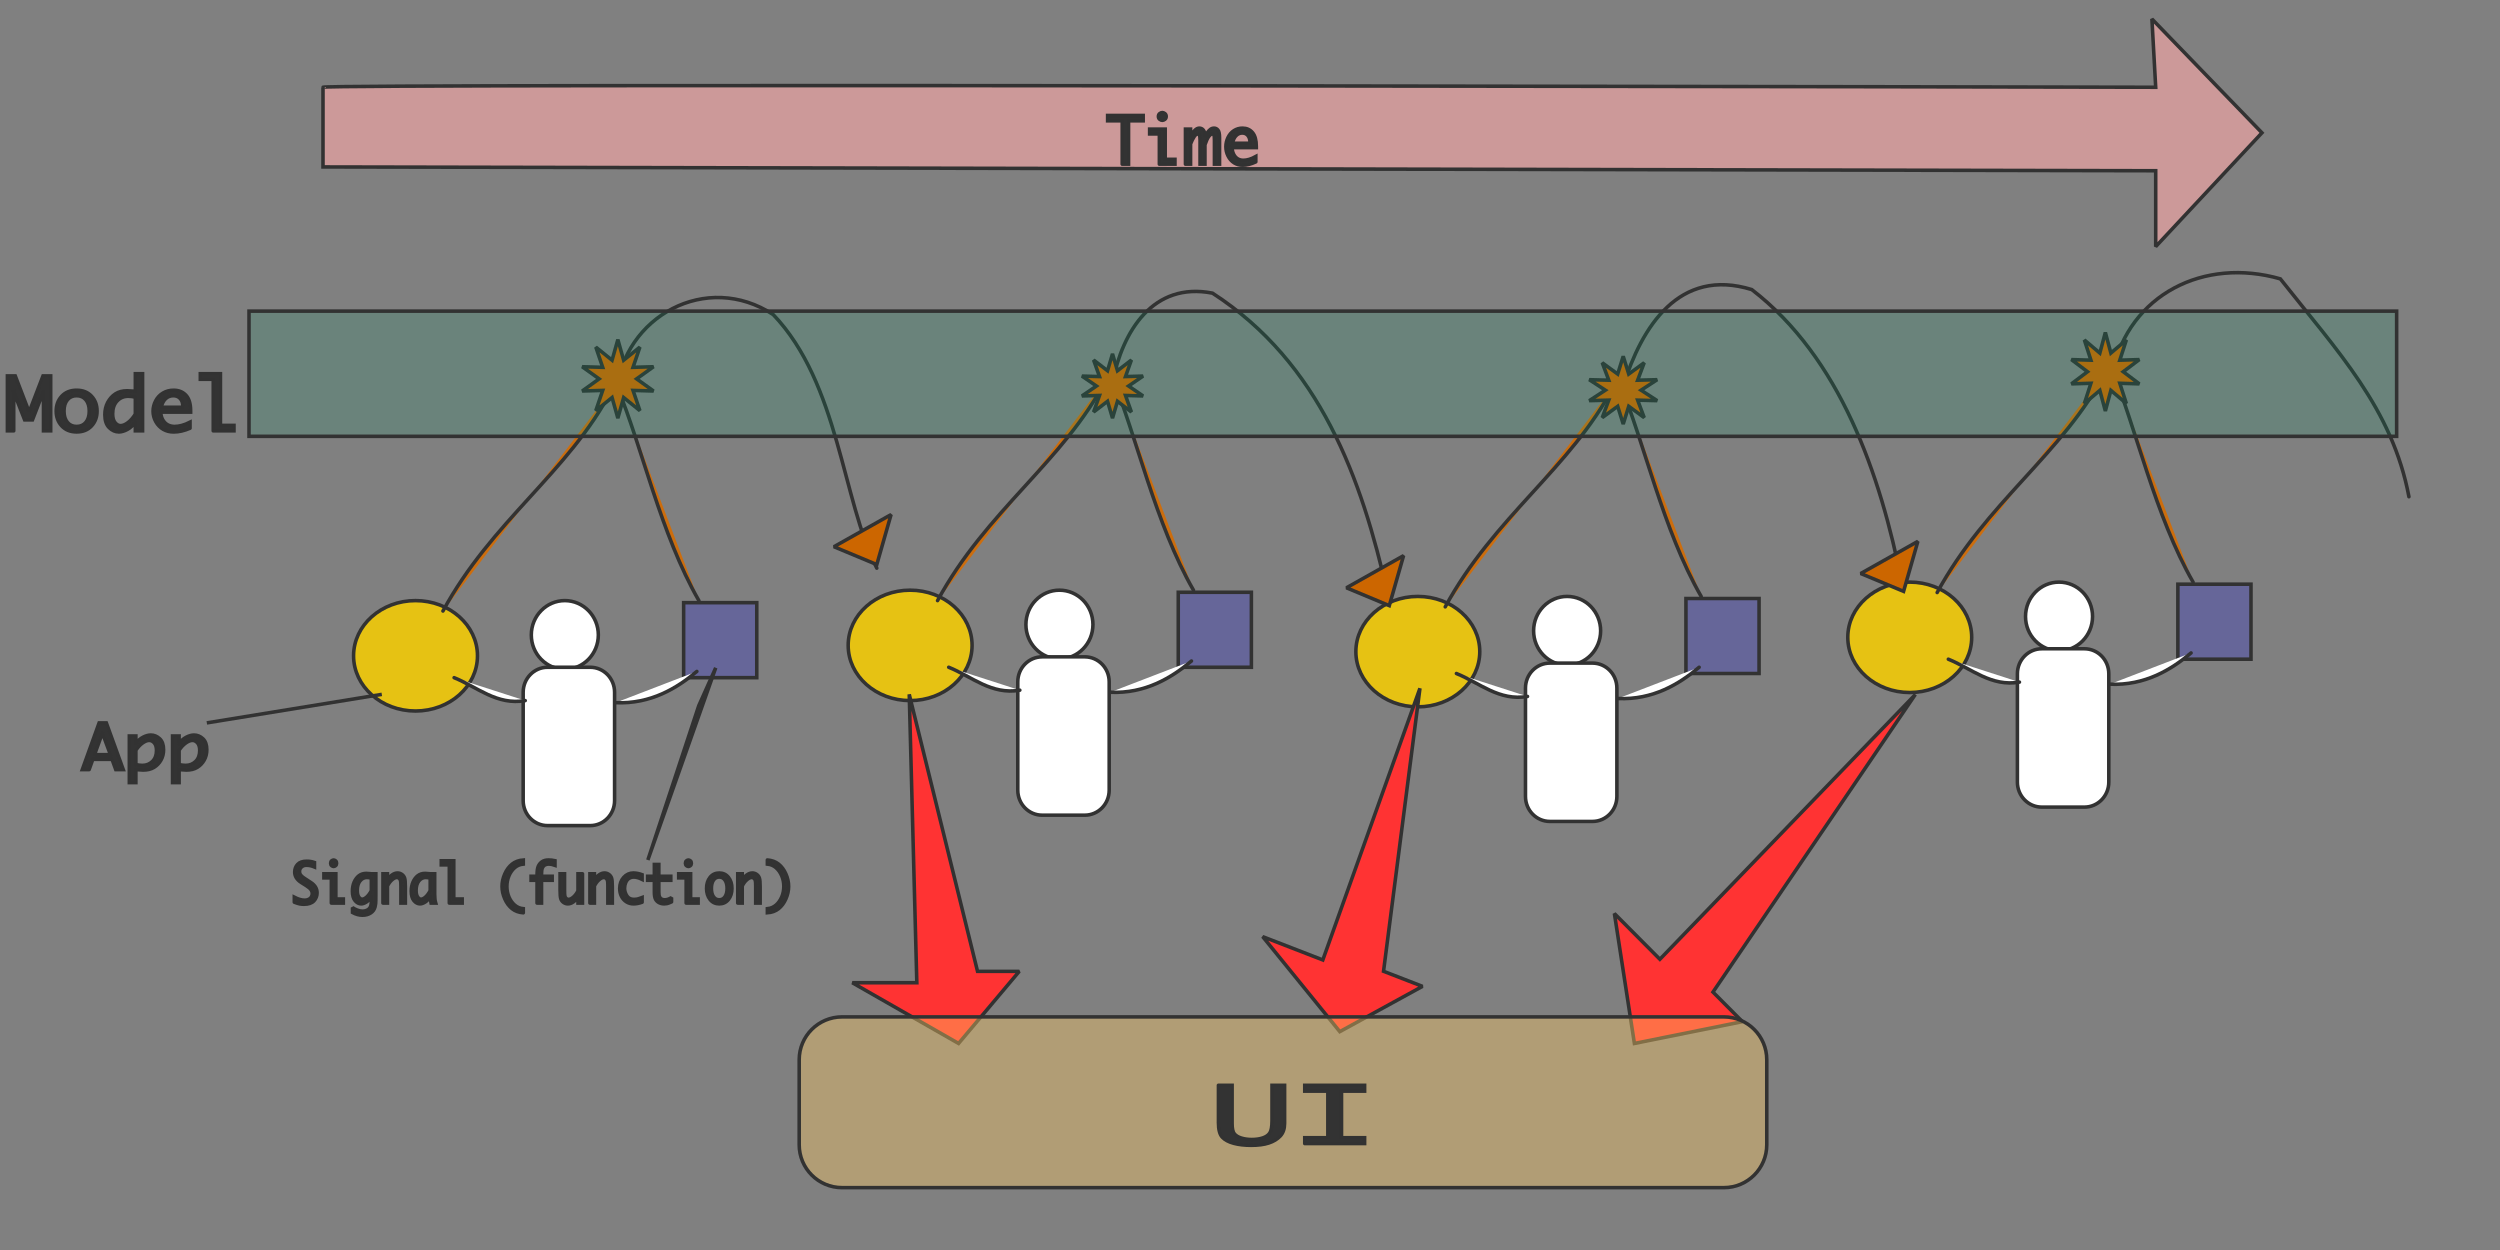 <?xml version="1.0"?>
<svg version="1.1" xmlns="http://www.w3.org/2000/svg" xmlns:xlink="http://www.w3.org/1999/xlink" width="700" height="350">
    <rect width="100%" height="100%" fill="#808080" stroke="none"/>
    <desc iVinci="yes" version="2.9" gridStep="20" showGrid="no" snapToGrid="no" codePlatform="0"/>
    <g id="Layer0">
        <g id="Shape1">
            <desc type="0" basicInfo-basicType="4" basicInfo-roundedRectRadius="12" basicInfo-polygonSides="6" basicInfo-starPoints="5" text="" font-familyName="" font-pointSize="20" font-weight="-1" strokeStyle="0" markerStart="0" markerEnd="0" shadowEnabled="0" shadowOffsetX="0" shadowOffsetY="2" shadowBlur="4" shadowOpacity="160" transform="matrix(0.569,0,0,0.583,116.347,183.625)" locked="0" mesh="" flag=""/>
            <path id="shapePath1" d="M133.693,183.625 C133.693,192.162 125.927,199.083 116.347,199.083 C106.766,199.083 99,192.162 99,183.625 C99,175.088 106.766,168.167 116.347,168.167 C125.927,168.167 133.693,175.088 133.693,183.625 Z" style="stroke:#323232;stroke-opacity:1;stroke-width:1;stroke-linejoin:miter;stroke-miterlimit:2;stroke-linecap:round;fill-rule:evenodd;fill:#e6c213;fill-opacity:1;"/>
        </g>
        <g id="Shape2">
            <desc type="0" basicInfo-basicType="4" basicInfo-roundedRectRadius="12" basicInfo-polygonSides="6" basicInfo-starPoints="5" text="" font-familyName="" font-pointSize="20" font-weight="-1" strokeStyle="0" markerStart="0" markerEnd="0" shadowEnabled="0" shadowOffsetX="0" shadowOffsetY="2" shadowBlur="4" shadowOpacity="160" transform="matrix(0.569,0,0,0.583,158.149,177.792)" locked="0" mesh="" flag=""/>
            <path id="shapePath2" d="M167.534,177.792 C167.534,183.107 163.332,187.417 158.149,187.417 C152.967,187.417 148.765,183.107 148.765,177.792 C148.765,172.476 152.967,168.167 158.149,168.167 C163.332,168.167 167.534,172.476 167.534,177.792 Z" style="stroke:#323232;stroke-opacity:1;stroke-width:1;stroke-linejoin:miter;stroke-miterlimit:2;stroke-linecap:round;fill-rule:evenodd;fill:#ffffff;fill-opacity:1;"/>
        </g>
        <g id="Shape3">
            <desc type="0" basicInfo-basicType="2" basicInfo-roundedRectRadius="12" basicInfo-polygonSides="6" basicInfo-starPoints="5" text="" font-familyName="" font-pointSize="20" font-weight="-1" strokeStyle="0" markerStart="0" markerEnd="0" shadowEnabled="0" shadowOffsetX="0" shadowOffsetY="2" shadowBlur="4" shadowOpacity="160" transform="matrix(0.569,0,0,0.583,159.287,209)" locked="0" mesh="" flag=""/>
            <path id="shapePath3" d="M146.49,193.833 C146.49,189.967 149.546,186.833 153.315,186.833 L165.259,186.833 C169.028,186.833 172.084,189.967 172.084,193.833 L172.084,224.167 C172.084,228.033 169.028,231.167 165.259,231.167 L153.315,231.167 C149.546,231.167 146.49,228.033 146.49,224.167 L146.49,193.833 Z" style="stroke:#323232;stroke-opacity:1;stroke-width:1;stroke-linejoin:miter;stroke-miterlimit:2;stroke-linecap:round;fill-rule:evenodd;fill:#ffffff;fill-opacity:1;"/>
        </g>
        <g id="Shape4">
            <desc type="0" basicInfo-basicType="0" basicInfo-roundedRectRadius="12" basicInfo-polygonSides="6" basicInfo-starPoints="5" text="" font-familyName="" font-pointSize="20" font-weight="-1" strokeStyle="0" markerStart="0" markerEnd="0" shadowEnabled="0" shadowOffsetX="0" shadowOffsetY="2" shadowBlur="4" shadowOpacity="160" transform="matrix(0.569,0,0,0.583,137.106,193.074)" locked="0" mesh="" flag=""/>
            <path id="shapePath4" d="M147.059,196.167 C139.142,197.556 133.613,192.357 127.153,189.75 " style="stroke:#323232;stroke-opacity:1;stroke-width:1;stroke-linejoin:miter;stroke-miterlimit:2;stroke-linecap:round;fill-rule:evenodd;fill:#ffffff;fill-opacity:1;"/>
        </g>
        <g id="Shape5">
            <desc type="0" basicInfo-basicType="1" basicInfo-roundedRectRadius="12" basicInfo-polygonSides="6" basicInfo-starPoints="5" text="" font-familyName="" font-pointSize="20" font-weight="-1" strokeStyle="0" markerStart="0" markerEnd="0" shadowEnabled="0" shadowOffsetX="0" shadowOffsetY="2" shadowBlur="4" shadowOpacity="160" transform="matrix(0.569,0,0,0.583,201.658,179.25)" locked="0" mesh="" flag=""/>
            <path id="shapePath5" d="M191.421,168.75 L211.896,168.75 L211.896,189.75 L191.421,189.75 L191.421,168.75 Z" style="stroke:#323232;stroke-opacity:1;stroke-width:1;stroke-linejoin:miter;stroke-miterlimit:2;stroke-linecap:round;fill-rule:evenodd;fill:#666699;fill-opacity:1;"/>
        </g>
        <g id="Shape6">
            <desc type="0" basicInfo-basicType="0" basicInfo-roundedRectRadius="12" basicInfo-polygonSides="6" basicInfo-starPoints="5" text="" font-familyName="" font-pointSize="20" font-weight="-1" strokeStyle="0" markerStart="0" markerEnd="0" shadowEnabled="0" shadowOffsetX="0" shadowOffsetY="2" shadowBlur="4" shadowOpacity="160" transform="matrix(0.569,0,0,0.583,183.743,192.39)" locked="0" mesh="" flag=""/>
            <path id="shapePath6" d="M172.368,196.75 C182.211,197.196 189.609,192.647 195.118,188 " style="stroke:#323232;stroke-opacity:1;stroke-width:1;stroke-linejoin:miter;stroke-miterlimit:2;stroke-linecap:round;fill-rule:evenodd;fill:#ffffff;fill-opacity:1;"/>
        </g>
        <g id="Shape7">
            <desc type="0" basicInfo-basicType="0" basicInfo-roundedRectRadius="12" basicInfo-polygonSides="6" basicInfo-starPoints="5" text="" font-familyName="" font-pointSize="20" font-weight="-1" strokeStyle="0" markerStart="0" markerEnd="0" shadowEnabled="0" shadowOffsetX="0" shadowOffsetY="2" shadowBlur="4" shadowOpacity="160" transform="matrix(0.569,0,0,0.583,147.628,140.167)" locked="0" mesh="" flag=""/>
            <path id="shapePath7" d="M124.025,171.083 C137.65,145.927 159.217,132.207 171.23,109.25 " style="stroke:#323232;stroke-opacity:1;stroke-width:1;stroke-linejoin:miter;stroke-miterlimit:2;stroke-linecap:round;fill-rule:evenodd;fill:#cc6d0d;fill-opacity:1;"/>
        </g>
        <g id="Shape8">
            <desc type="0" basicInfo-basicType="0" basicInfo-roundedRectRadius="12" basicInfo-polygonSides="6" basicInfo-starPoints="5" text="" font-familyName="" font-pointSize="20" font-weight="-1" strokeStyle="0" markerStart="0" markerEnd="0" shadowEnabled="0" shadowOffsetX="0" shadowOffsetY="2" shadowBlur="4" shadowOpacity="160" transform="matrix(0.569,0,0,0.583,184.312,138.417)" locked="0" mesh="" flag=""/>
            <path id="shapePath8" d="M195.686,168.167 C184.991,149.589 179.655,124.707 172.937,108.667 " style="stroke:#323232;stroke-opacity:1;stroke-width:1;stroke-linejoin:miter;stroke-miterlimit:2;stroke-linecap:round;fill-rule:evenodd;fill:#cc6d0d;fill-opacity:1;"/>
        </g>
        <g id="Shape9">
            <desc type="0" basicInfo-basicType="4" basicInfo-roundedRectRadius="12" basicInfo-polygonSides="6" basicInfo-starPoints="5" text="" font-familyName="" font-pointSize="20" font-weight="-1" strokeStyle="0" markerStart="0" markerEnd="0" shadowEnabled="0" shadowOffsetX="0" shadowOffsetY="2" shadowBlur="4" shadowOpacity="160" transform="matrix(0.569,0,0,0.583,254.836,180.708)" locked="0" mesh="" flag=""/>
            <path id="shapePath9" d="M272.182,180.708 C272.182,189.246 264.416,196.167 254.836,196.167 C245.256,196.167 237.489,189.246 237.489,180.708 C237.489,172.171 245.256,165.25 254.836,165.25 C264.416,165.25 272.182,172.171 272.182,180.708 Z" style="stroke:#323232;stroke-opacity:1;stroke-width:1;stroke-linejoin:miter;stroke-miterlimit:2;stroke-linecap:round;fill-rule:evenodd;fill:#e6c213;fill-opacity:1;"/>
        </g>
        <g id="Shape10">
            <desc type="0" basicInfo-basicType="4" basicInfo-roundedRectRadius="12" basicInfo-polygonSides="6" basicInfo-starPoints="5" text="" font-familyName="" font-pointSize="20" font-weight="-1" strokeStyle="0" markerStart="0" markerEnd="0" shadowEnabled="0" shadowOffsetX="0" shadowOffsetY="2" shadowBlur="4" shadowOpacity="160" transform="matrix(0.569,0,0,0.583,296.638,174.875)" locked="0" mesh="" flag=""/>
            <path id="shapePath10" d="M306.023,174.875 C306.023,180.191 301.821,184.5 296.638,184.5 C291.456,184.5 287.254,180.191 287.254,174.875 C287.254,169.559 291.456,165.25 296.638,165.25 C301.821,165.25 306.023,169.559 306.023,174.875 Z" style="stroke:#323232;stroke-opacity:1;stroke-width:1;stroke-linejoin:miter;stroke-miterlimit:2;stroke-linecap:round;fill-rule:evenodd;fill:#ffffff;fill-opacity:1;"/>
        </g>
        <g id="Shape11">
            <desc type="0" basicInfo-basicType="2" basicInfo-roundedRectRadius="12" basicInfo-polygonSides="6" basicInfo-starPoints="5" text="" font-familyName="" font-pointSize="20" font-weight="-1" strokeStyle="0" markerStart="0" markerEnd="0" shadowEnabled="0" shadowOffsetX="0" shadowOffsetY="2" shadowBlur="4" shadowOpacity="160" transform="matrix(0.569,0,0,0.583,297.776,206.083)" locked="0" mesh="" flag=""/>
            <path id="shapePath11" d="M284.979,190.917 C284.979,187.051 288.035,183.917 291.804,183.917 L303.748,183.917 C307.517,183.917 310.573,187.051 310.573,190.917 L310.573,221.25 C310.573,225.116 307.517,228.25 303.748,228.25 L291.804,228.25 C288.035,228.25 284.979,225.116 284.979,221.25 L284.979,190.917 Z" style="stroke:#323232;stroke-opacity:1;stroke-width:1;stroke-linejoin:miter;stroke-miterlimit:2;stroke-linecap:round;fill-rule:evenodd;fill:#ffffff;fill-opacity:1;"/>
        </g>
        <g id="Shape12">
            <desc type="0" basicInfo-basicType="0" basicInfo-roundedRectRadius="12" basicInfo-polygonSides="6" basicInfo-starPoints="5" text="" font-familyName="" font-pointSize="20" font-weight="-1" strokeStyle="0" markerStart="0" markerEnd="0" shadowEnabled="0" shadowOffsetX="0" shadowOffsetY="2" shadowBlur="4" shadowOpacity="160" transform="matrix(0.569,0,0,0.583,275.595,190.158)" locked="0" mesh="" flag=""/>
            <path id="shapePath12" d="M285.548,193.25 C277.631,194.639 272.102,189.44 265.642,186.833 " style="stroke:#323232;stroke-opacity:1;stroke-width:1;stroke-linejoin:miter;stroke-miterlimit:2;stroke-linecap:round;fill-rule:evenodd;fill:#ffffff;fill-opacity:1;"/>
        </g>
        <g id="Shape13">
            <desc type="0" basicInfo-basicType="1" basicInfo-roundedRectRadius="12" basicInfo-polygonSides="6" basicInfo-starPoints="5" text="" font-familyName="" font-pointSize="20" font-weight="-1" strokeStyle="0" markerStart="0" markerEnd="0" shadowEnabled="0" shadowOffsetX="0" shadowOffsetY="2" shadowBlur="4" shadowOpacity="160" transform="matrix(0.569,0,0,0.583,340.147,176.333)" locked="0" mesh="" flag=""/>
            <path id="shapePath13" d="M329.91,165.833 L350.385,165.833 L350.385,186.833 L329.91,186.833 L329.91,165.833 Z" style="stroke:#323232;stroke-opacity:1;stroke-width:1;stroke-linejoin:miter;stroke-miterlimit:2;stroke-linecap:round;fill-rule:evenodd;fill:#666699;fill-opacity:1;"/>
        </g>
        <g id="Shape14">
            <desc type="0" basicInfo-basicType="0" basicInfo-roundedRectRadius="12" basicInfo-polygonSides="6" basicInfo-starPoints="5" text="" font-familyName="" font-pointSize="20" font-weight="-1" strokeStyle="0" markerStart="0" markerEnd="0" shadowEnabled="0" shadowOffsetX="0" shadowOffsetY="2" shadowBlur="4" shadowOpacity="160" transform="matrix(0.569,0,0,0.583,322.232,189.473)" locked="0" mesh="" flag=""/>
            <path id="shapePath14" d="M310.857,193.833 C320.7,194.28 328.099,189.731 333.607,185.083 " style="stroke:#323232;stroke-opacity:1;stroke-width:1;stroke-linejoin:miter;stroke-miterlimit:2;stroke-linecap:round;fill-rule:evenodd;fill:#ffffff;fill-opacity:1;"/>
        </g>
        <g id="Shape15">
            <desc type="0" basicInfo-basicType="0" basicInfo-roundedRectRadius="12" basicInfo-polygonSides="6" basicInfo-starPoints="5" text="" font-familyName="" font-pointSize="20" font-weight="-1" strokeStyle="0" markerStart="0" markerEnd="0" shadowEnabled="0" shadowOffsetX="0" shadowOffsetY="2" shadowBlur="4" shadowOpacity="160" transform="matrix(0.569,0,0,0.583,286.117,137.25)" locked="0" mesh="" flag=""/>
            <path id="shapePath15" d="M262.514,168.167 C276.139,143.01 297.706,129.29 309.72,106.333 " style="stroke:#323232;stroke-opacity:1;stroke-width:1;stroke-linejoin:miter;stroke-miterlimit:2;stroke-linecap:round;fill-rule:evenodd;fill:#cc6d0d;fill-opacity:1;"/>
        </g>
        <g id="Shape16">
            <desc type="0" basicInfo-basicType="0" basicInfo-roundedRectRadius="12" basicInfo-polygonSides="6" basicInfo-starPoints="5" text="" font-familyName="" font-pointSize="20" font-weight="-1" strokeStyle="0" markerStart="0" markerEnd="0" shadowEnabled="0" shadowOffsetX="0" shadowOffsetY="2" shadowBlur="4" shadowOpacity="160" transform="matrix(0.569,0,0,0.583,322.801,135.5)" locked="0" mesh="" flag=""/>
            <path id="shapePath16" d="M334.176,165.25 C323.481,146.672 318.144,121.791 311.426,105.75 " style="stroke:#323232;stroke-opacity:1;stroke-width:1;stroke-linejoin:miter;stroke-miterlimit:2;stroke-linecap:round;fill-rule:evenodd;fill:#cc6d0d;fill-opacity:1;"/>
        </g>
        <g id="Shape17">
            <desc type="0" basicInfo-basicType="4" basicInfo-roundedRectRadius="12" basicInfo-polygonSides="6" basicInfo-starPoints="5" text="" font-familyName="" font-pointSize="20" font-weight="-1" strokeStyle="0" markerStart="0" markerEnd="0" shadowEnabled="0" shadowOffsetX="0" shadowOffsetY="2" shadowBlur="4" shadowOpacity="160" transform="matrix(0.569,0,0,0.583,396.989,182.458)" locked="0" mesh="" flag=""/>
            <path id="shapePath17" d="M414.336,182.458 C414.336,190.996 406.569,197.917 396.989,197.917 C387.409,197.917 379.642,190.996 379.642,182.458 C379.642,173.921 387.409,167 396.989,167 C406.569,167 414.336,173.921 414.336,182.458 Z" style="stroke:#323232;stroke-opacity:1;stroke-width:1;stroke-linejoin:miter;stroke-miterlimit:2;stroke-linecap:round;fill-rule:evenodd;fill:#e6c213;fill-opacity:1;"/>
        </g>
        <g id="Shape18">
            <desc type="0" basicInfo-basicType="4" basicInfo-roundedRectRadius="12" basicInfo-polygonSides="6" basicInfo-starPoints="5" text="" font-familyName="" font-pointSize="20" font-weight="-1" strokeStyle="0" markerStart="0" markerEnd="0" shadowEnabled="0" shadowOffsetX="0" shadowOffsetY="2" shadowBlur="4" shadowOpacity="160" transform="matrix(0.569,0,0,0.583,438.792,176.625)" locked="0" mesh="" flag=""/>
            <path id="shapePath18" d="M448.176,176.625 C448.176,181.941 443.975,186.25 438.792,186.25 C433.609,186.25 429.408,181.941 429.408,176.625 C429.408,171.309 433.609,167 438.792,167 C443.975,167 448.176,171.309 448.176,176.625 Z" style="stroke:#323232;stroke-opacity:1;stroke-width:1;stroke-linejoin:miter;stroke-miterlimit:2;stroke-linecap:round;fill-rule:evenodd;fill:#ffffff;fill-opacity:1;"/>
        </g>
        <g id="Shape19">
            <desc type="0" basicInfo-basicType="2" basicInfo-roundedRectRadius="12" basicInfo-polygonSides="6" basicInfo-starPoints="5" text="" font-familyName="" font-pointSize="20" font-weight="-1" strokeStyle="0" markerStart="0" markerEnd="0" shadowEnabled="0" shadowOffsetX="0" shadowOffsetY="2" shadowBlur="4" shadowOpacity="160" transform="matrix(0.569,0,0,0.583,439.929,207.833)" locked="0" mesh="" flag=""/>
            <path id="shapePath19" d="M427.133,192.667 C427.133,188.801 430.188,185.667 433.958,185.667 L445.901,185.667 C449.67,185.667 452.726,188.801 452.726,192.667 L452.726,223 C452.726,226.866 449.67,230 445.901,230 L433.958,230 C430.188,230 427.133,226.866 427.133,223 L427.133,192.667 Z" style="stroke:#323232;stroke-opacity:1;stroke-width:1;stroke-linejoin:miter;stroke-miterlimit:2;stroke-linecap:round;fill-rule:evenodd;fill:#ffffff;fill-opacity:1;"/>
        </g>
        <g id="Shape20">
            <desc type="0" basicInfo-basicType="0" basicInfo-roundedRectRadius="12" basicInfo-polygonSides="6" basicInfo-starPoints="5" text="" font-familyName="" font-pointSize="20" font-weight="-1" strokeStyle="0" markerStart="0" markerEnd="0" shadowEnabled="0" shadowOffsetX="0" shadowOffsetY="2" shadowBlur="4" shadowOpacity="160" transform="matrix(0.569,0,0,0.583,417.748,191.908)" locked="0" mesh="" flag=""/>
            <path id="shapePath20" d="M427.701,195 C419.784,196.389 414.255,191.19 407.795,188.583 " style="stroke:#323232;stroke-opacity:1;stroke-width:1;stroke-linejoin:miter;stroke-miterlimit:2;stroke-linecap:round;fill-rule:evenodd;fill:#ffffff;fill-opacity:1;"/>
        </g>
        <g id="Shape21">
            <desc type="0" basicInfo-basicType="1" basicInfo-roundedRectRadius="12" basicInfo-polygonSides="6" basicInfo-starPoints="5" text="" font-familyName="" font-pointSize="20" font-weight="-1" strokeStyle="0" markerStart="0" markerEnd="0" shadowEnabled="0" shadowOffsetX="0" shadowOffsetY="2" shadowBlur="4" shadowOpacity="160" transform="matrix(0.569,0,0,0.583,482.301,178.083)" locked="0" mesh="" flag=""/>
            <path id="shapePath21" d="M472.063,167.583 L492.538,167.583 L492.538,188.583 L472.063,188.583 L472.063,167.583 Z" style="stroke:#323232;stroke-opacity:1;stroke-width:1;stroke-linejoin:miter;stroke-miterlimit:2;stroke-linecap:round;fill-rule:evenodd;fill:#666699;fill-opacity:1;"/>
        </g>
        <g id="Shape22">
            <desc type="0" basicInfo-basicType="0" basicInfo-roundedRectRadius="12" basicInfo-polygonSides="6" basicInfo-starPoints="5" text="" font-familyName="" font-pointSize="20" font-weight="-1" strokeStyle="0" markerStart="0" markerEnd="0" shadowEnabled="0" shadowOffsetX="0" shadowOffsetY="2" shadowBlur="4" shadowOpacity="160" transform="matrix(0.569,0,0,0.583,464.385,191.224)" locked="0" mesh="" flag=""/>
            <path id="shapePath22" d="M453.01,195.583 C462.853,196.03 470.252,191.481 475.76,186.833 " style="stroke:#323232;stroke-opacity:1;stroke-width:1;stroke-linejoin:miter;stroke-miterlimit:2;stroke-linecap:round;fill-rule:evenodd;fill:#ffffff;fill-opacity:1;"/>
        </g>
        <g id="Shape23">
            <desc type="0" basicInfo-basicType="0" basicInfo-roundedRectRadius="12" basicInfo-polygonSides="6" basicInfo-starPoints="5" text="" font-familyName="" font-pointSize="20" font-weight="-1" strokeStyle="0" markerStart="0" markerEnd="0" shadowEnabled="0" shadowOffsetX="0" shadowOffsetY="2" shadowBlur="4" shadowOpacity="160" transform="matrix(0.569,0,0,0.583,428.27,139)" locked="0" mesh="" flag=""/>
            <path id="shapePath23" d="M404.667,169.917 C418.293,144.76 439.859,131.04 451.873,108.083 " style="stroke:#323232;stroke-opacity:1;stroke-width:1;stroke-linejoin:miter;stroke-miterlimit:2;stroke-linecap:round;fill-rule:evenodd;fill:#cc6d0d;fill-opacity:1;"/>
        </g>
        <g id="Shape24">
            <desc type="0" basicInfo-basicType="0" basicInfo-roundedRectRadius="12" basicInfo-polygonSides="6" basicInfo-starPoints="5" text="" font-familyName="" font-pointSize="20" font-weight="-1" strokeStyle="0" markerStart="0" markerEnd="0" shadowEnabled="0" shadowOffsetX="0" shadowOffsetY="2" shadowBlur="4" shadowOpacity="160" transform="matrix(0.569,0,0,0.583,464.954,137.25)" locked="0" mesh="" flag=""/>
            <path id="shapePath24" d="M476.329,167 C465.634,148.422 460.298,123.541 453.579,107.5 " style="stroke:#323232;stroke-opacity:1;stroke-width:1;stroke-linejoin:miter;stroke-miterlimit:2;stroke-linecap:round;fill-rule:evenodd;fill:#cc6d0d;fill-opacity:1;"/>
        </g>
        <g id="Shape25">
            <desc type="0" basicInfo-basicType="4" basicInfo-roundedRectRadius="12" basicInfo-polygonSides="6" basicInfo-starPoints="5" text="" font-familyName="" font-pointSize="20" font-weight="-1" strokeStyle="0" markerStart="0" markerEnd="0" shadowEnabled="0" shadowOffsetX="0" shadowOffsetY="2" shadowBlur="4" shadowOpacity="160" transform="matrix(0.569,0,0,0.583,534.727,178.45)" locked="0" mesh="" flag=""/>
            <path id="shapePath25" d="M552.074,178.45 C552.074,186.987 544.308,193.908 534.728,193.908 C525.147,193.908 517.381,186.987 517.381,178.45 C517.381,169.913 525.147,162.992 534.728,162.992 C544.308,162.992 552.074,169.913 552.074,178.45 Z" style="stroke:#323232;stroke-opacity:1;stroke-width:1;stroke-linejoin:miter;stroke-miterlimit:2;stroke-linecap:round;fill-rule:evenodd;fill:#e6c213;fill-opacity:1;"/>
        </g>
        <g id="Shape26">
            <desc type="0" basicInfo-basicType="4" basicInfo-roundedRectRadius="12" basicInfo-polygonSides="6" basicInfo-starPoints="5" text="" font-familyName="" font-pointSize="20" font-weight="-1" strokeStyle="0" markerStart="0" markerEnd="0" shadowEnabled="0" shadowOffsetX="0" shadowOffsetY="2" shadowBlur="4" shadowOpacity="160" transform="matrix(0.569,0,0,0.583,576.53,172.617)" locked="0" mesh="" flag=""/>
            <path id="shapePath26" d="M585.914,172.617 C585.914,177.932 581.713,182.242 576.53,182.242 C571.347,182.242 567.146,177.932 567.146,172.617 C567.146,167.301 571.347,162.992 576.53,162.992 C581.713,162.992 585.914,167.301 585.914,172.617 Z" style="stroke:#323232;stroke-opacity:1;stroke-width:1;stroke-linejoin:miter;stroke-miterlimit:2;stroke-linecap:round;fill-rule:evenodd;fill:#ffffff;fill-opacity:1;"/>
        </g>
        <g id="Shape27">
            <desc type="0" basicInfo-basicType="2" basicInfo-roundedRectRadius="12" basicInfo-polygonSides="6" basicInfo-starPoints="5" text="" font-familyName="" font-pointSize="20" font-weight="-1" strokeStyle="0" markerStart="0" markerEnd="0" shadowEnabled="0" shadowOffsetX="0" shadowOffsetY="2" shadowBlur="4" shadowOpacity="160" transform="matrix(0.569,0,0,0.583,577.668,203.825)" locked="0" mesh="" flag=""/>
            <path id="shapePath27" d="M564.871,188.658 C564.871,184.792 567.927,181.658 571.696,181.658 L583.639,181.658 C587.409,181.658 590.464,184.792 590.464,188.658 L590.464,218.992 C590.464,222.858 587.409,225.992 583.639,225.992 L571.696,225.992 C567.927,225.992 564.871,222.858 564.871,218.992 L564.871,188.658 Z" style="stroke:#323232;stroke-opacity:1;stroke-width:1;stroke-linejoin:miter;stroke-miterlimit:2;stroke-linecap:round;fill-rule:evenodd;fill:#ffffff;fill-opacity:1;"/>
        </g>
        <g id="Shape28">
            <desc type="0" basicInfo-basicType="0" basicInfo-roundedRectRadius="12" basicInfo-polygonSides="6" basicInfo-starPoints="5" text="" font-familyName="" font-pointSize="20" font-weight="-1" strokeStyle="0" markerStart="0" markerEnd="0" shadowEnabled="0" shadowOffsetX="0" shadowOffsetY="2" shadowBlur="4" shadowOpacity="160" transform="matrix(0.569,0,0,0.583,555.487,187.899)" locked="0" mesh="" flag=""/>
            <path id="shapePath28" d="M565.44,190.992 C557.522,192.381 551.994,187.182 545.534,184.575 " style="stroke:#323232;stroke-opacity:1;stroke-width:1;stroke-linejoin:miter;stroke-miterlimit:2;stroke-linecap:round;fill-rule:evenodd;fill:#ffffff;fill-opacity:1;"/>
        </g>
        <g id="Shape29">
            <desc type="0" basicInfo-basicType="1" basicInfo-roundedRectRadius="12" basicInfo-polygonSides="6" basicInfo-starPoints="5" text="" font-familyName="" font-pointSize="20" font-weight="-1" strokeStyle="0" markerStart="0" markerEnd="0" shadowEnabled="0" shadowOffsetX="0" shadowOffsetY="2" shadowBlur="4" shadowOpacity="160" transform="matrix(0.569,0,0,0.583,620.039,174.075)" locked="0" mesh="" flag=""/>
            <path id="shapePath29" d="M609.802,163.575 L630.276,163.575 L630.276,184.575 L609.802,184.575 L609.802,163.575 Z" style="stroke:#323232;stroke-opacity:1;stroke-width:1;stroke-linejoin:miter;stroke-miterlimit:2;stroke-linecap:round;fill-rule:evenodd;fill:#666699;fill-opacity:1;"/>
        </g>
        <g id="Shape30">
            <desc type="0" basicInfo-basicType="0" basicInfo-roundedRectRadius="12" basicInfo-polygonSides="6" basicInfo-starPoints="5" text="" font-familyName="" font-pointSize="20" font-weight="-1" strokeStyle="0" markerStart="0" markerEnd="0" shadowEnabled="0" shadowOffsetX="0" shadowOffsetY="2" shadowBlur="4" shadowOpacity="160" transform="matrix(0.569,0,0,0.583,602.124,187.215)" locked="0" mesh="" flag=""/>
            <path id="shapePath30" d="M590.749,191.575 C600.592,192.021 607.99,187.472 613.499,182.825 " style="stroke:#323232;stroke-opacity:1;stroke-width:1;stroke-linejoin:miter;stroke-miterlimit:2;stroke-linecap:round;fill-rule:evenodd;fill:#ffffff;fill-opacity:1;"/>
        </g>
        <g id="Shape31">
            <desc type="0" basicInfo-basicType="0" basicInfo-roundedRectRadius="12" basicInfo-polygonSides="6" basicInfo-starPoints="5" text="" font-familyName="" font-pointSize="20" font-weight="-1" strokeStyle="0" markerStart="0" markerEnd="0" shadowEnabled="0" shadowOffsetX="0" shadowOffsetY="2" shadowBlur="4" shadowOpacity="160" transform="matrix(0.569,0,0,0.583,566.008,134.992)" locked="0" mesh="" flag=""/>
            <path id="shapePath31" d="M542.406,165.908 C556.031,140.752 577.597,127.032 589.611,104.075 " style="stroke:#323232;stroke-opacity:1;stroke-width:1;stroke-linejoin:miter;stroke-miterlimit:2;stroke-linecap:round;fill-rule:evenodd;fill:#cc6d0d;fill-opacity:1;"/>
        </g>
        <g id="Shape32">
            <desc type="0" basicInfo-basicType="0" basicInfo-roundedRectRadius="12" basicInfo-polygonSides="6" basicInfo-starPoints="5" text="" font-familyName="" font-pointSize="20" font-weight="-1" strokeStyle="0" markerStart="0" markerEnd="0" shadowEnabled="0" shadowOffsetX="0" shadowOffsetY="2" shadowBlur="4" shadowOpacity="160" transform="matrix(0.569,0,0,0.583,602.692,133.242)" locked="0" mesh="" flag=""/>
            <path id="shapePath32" d="M614.067,162.992 C603.372,144.414 598.036,119.532 591.318,103.492 " style="stroke:#323232;stroke-opacity:1;stroke-width:1;stroke-linejoin:miter;stroke-miterlimit:2;stroke-linecap:round;fill-rule:evenodd;fill:#cc6d0d;fill-opacity:1;"/>
        </g>
        <g id="Shape33">
            <desc type="0" basicInfo-basicType="0" basicInfo-roundedRectRadius="12" basicInfo-polygonSides="6" basicInfo-starPoints="5" text="" font-familyName="" font-pointSize="20" font-weight="-1" strokeStyle="0" markerStart="0" markerEnd="0" shadowEnabled="0" shadowOffsetX="0" shadowOffsetY="2" shadowBlur="4" shadowOpacity="160" transform="matrix(1,0,0,1,209,121.194)" locked="0" mesh="" flag=""/>
            <path id="shapePath33" d="M172.5,110.083 C174.594,88.48 197.89,75.865 216.5,88.083 C234.942,107.388 235.819,140.018 245.5,159.083 " style="stroke:#323232;stroke-opacity:1;stroke-width:1;stroke-linejoin:miter;stroke-miterlimit:2;stroke-linecap:round;fill-rule:evenodd;fill:#ffffff;fill-opacity:0;"/>
        </g>
        <g id="Shape34">
            <desc type="0" basicInfo-basicType="0" basicInfo-roundedRectRadius="12" basicInfo-polygonSides="6" basicInfo-starPoints="5" text="" font-familyName="" font-pointSize="20" font-weight="-1" strokeStyle="0" markerStart="0" markerEnd="0" shadowEnabled="0" shadowOffsetX="0" shadowOffsetY="2" shadowBlur="4" shadowOpacity="160" transform="matrix(1,0,0,1,350,123.842)" locked="0" mesh="" flag=""/>
            <path id="shapePath34" d="M311.5,107.083 C314.324,92.665 322.901,78.821 339.5,82.083 C369.764,101.673 381.27,134.159 388.5,166.083 " style="stroke:#323232;stroke-opacity:1;stroke-width:1;stroke-linejoin:miter;stroke-miterlimit:2;stroke-linecap:round;fill-rule:evenodd;fill:#ffffff;fill-opacity:0;"/>
        </g>
        <g id="Shape35">
            <desc type="0" basicInfo-basicType="0" basicInfo-roundedRectRadius="12" basicInfo-polygonSides="6" basicInfo-starPoints="5" text="" font-familyName="" font-pointSize="20" font-weight="-1" strokeStyle="0" markerStart="0" markerEnd="0" shadowEnabled="0" shadowOffsetX="0" shadowOffsetY="2" shadowBlur="4" shadowOpacity="160" transform="matrix(1,0,0,1,493.5,121.405)" locked="0" mesh="" flag=""/>
            <path id="shapePath35" d="M454.5,108.083 C459.659,91.564 470.092,74.783 490.5,81.083 C515.23,100.13 526.504,132.735 532.5,163.083 " style="stroke:#323232;stroke-opacity:1;stroke-width:1;stroke-linejoin:miter;stroke-miterlimit:2;stroke-linecap:round;fill:none;"/>
        </g>
        <g id="Shape36">
            <desc type="0" basicInfo-basicType="0" basicInfo-roundedRectRadius="12" basicInfo-polygonSides="6" basicInfo-starPoints="5" text="" font-familyName="" font-pointSize="20" font-weight="-1" strokeStyle="0" markerStart="0" markerEnd="0" shadowEnabled="0" shadowOffsetX="0" shadowOffsetY="2" shadowBlur="4" shadowOpacity="160" transform="matrix(1,0,0,1,633,107.715)" locked="0" mesh="" flag=""/>
            <path id="shapePath36" d="M591.5,104.083 C596.247,82.41 617.102,71.949 638.5,78.083 C654.586,98.468 669.866,114.466 674.5,139.083 " style="stroke:#323232;stroke-opacity:1;stroke-width:1;stroke-linejoin:miter;stroke-miterlimit:2;stroke-linecap:round;fill:none;"/>
        </g>
        <g id="Shape37">
            <desc type="0" basicInfo-basicType="0" basicInfo-roundedRectRadius="12" basicInfo-polygonSides="6" basicInfo-starPoints="5" text="" font-familyName="" font-pointSize="20" font-weight="-1" strokeStyle="0" markerStart="0" markerEnd="0" shadowEnabled="0" shadowOffsetX="0" shadowOffsetY="2" shadowBlur="4" shadowOpacity="160" transform="matrix(1,0,0,1,173,106.083)" locked="0" mesh="" flag=""/>
            <path id="shapePath37" d="M173,95.083 L174.622,100.853 L179.172,97.184 L177.247,102.851 L182.986,102.684 L178.25,106.083 L182.986,109.483 L177.247,109.316 L179.172,114.983 L174.622,111.314 L173,117.083 L171.378,111.314 L166.828,114.982 L168.753,109.316 L163.014,109.482 L167.75,106.083 L163.014,102.684 L168.753,102.85 L166.828,97.184 L171.378,100.853 L173,95.083 Z" style="stroke:#323232;stroke-opacity:1;stroke-width:1;stroke-linejoin:miter;stroke-miterlimit:2;stroke-linecap:round;fill-rule:evenodd;fill:#cc6600;fill-opacity:1;"/>
        </g>
        <g id="Shape38">
            <desc type="0" basicInfo-basicType="0" basicInfo-roundedRectRadius="12" basicInfo-polygonSides="6" basicInfo-starPoints="5" text="" font-familyName="" font-pointSize="20" font-weight="-1" strokeStyle="0" markerStart="0" markerEnd="0" shadowEnabled="0" shadowOffsetX="0" shadowOffsetY="2" shadowBlur="4" shadowOpacity="160" transform="matrix(1,0,0,1,311.5,108.083)" locked="0" mesh="" flag=""/>
            <path id="shapePath38" d="M311.5,99.083 L312.891,103.804 L316.79,100.802 L315.141,105.438 L320.06,105.302 L316,108.083 L320.06,110.865 L315.141,110.728 L316.79,115.365 L312.891,112.363 L311.5,117.083 L310.109,112.363 L306.21,115.364 L307.859,110.728 L302.94,110.864 L307,108.083 L302.941,105.302 L307.859,105.438 L306.21,100.802 L310.109,103.804 L311.5,99.083 Z" style="stroke:#323232;stroke-opacity:1;stroke-width:1;stroke-linejoin:miter;stroke-miterlimit:2;stroke-linecap:round;fill-rule:evenodd;fill:#cc6600;fill-opacity:1;"/>
        </g>
        <g id="Shape39">
            <desc type="0" basicInfo-basicType="0" basicInfo-roundedRectRadius="12" basicInfo-polygonSides="6" basicInfo-starPoints="5" text="" font-familyName="" font-pointSize="20" font-weight="-1" strokeStyle="0" markerStart="0" markerEnd="0" shadowEnabled="0" shadowOffsetX="0" shadowOffsetY="2" shadowBlur="4" shadowOpacity="160" transform="matrix(1,0,0,1,454.5,109.25)" locked="0" mesh="" flag=""/>
            <path id="shapePath39" d="M454.5,99.75 L456.045,104.732 L460.378,101.564 L458.545,106.458 L464.011,106.314 L459.5,109.25 L464.011,112.186 L458.545,112.042 L460.378,116.936 L456.045,113.768 L454.5,118.75 L452.955,113.768 L448.622,116.936 L450.455,112.042 L444.989,112.186 L449.5,109.25 L444.989,106.314 L450.455,106.458 L448.622,101.564 L452.955,104.732 L454.5,99.75 Z" style="stroke:#323232;stroke-opacity:1;stroke-width:1;stroke-linejoin:miter;stroke-miterlimit:2;stroke-linecap:round;fill-rule:evenodd;fill:#cc6600;fill-opacity:1;"/>
        </g>
        <g id="Shape40">
            <desc type="0" basicInfo-basicType="0" basicInfo-roundedRectRadius="12" basicInfo-polygonSides="6" basicInfo-starPoints="5" text="" font-familyName="" font-pointSize="20" font-weight="-1" strokeStyle="0" markerStart="0" markerEnd="0" shadowEnabled="0" shadowOffsetX="0" shadowOffsetY="2" shadowBlur="4" shadowOpacity="160" transform="matrix(1,0,0,1,589.5,104.083)" locked="0" mesh="" flag=""/>
            <path id="shapePath40" d="M589.5,93.083 L591.045,98.853 L595.378,95.184 L593.545,100.851 L599.011,100.684 L594.5,104.083 L599.011,107.483 L593.545,107.316 L595.378,112.983 L591.045,109.314 L589.5,115.083 L587.955,109.314 L583.622,112.982 L585.455,107.316 L579.989,107.482 L584.5,104.083 L579.99,100.684 L585.455,100.85 L583.622,95.184 L587.955,98.853 L589.5,93.083 Z" style="stroke:#323232;stroke-opacity:1;stroke-width:1;stroke-linejoin:miter;stroke-miterlimit:2;stroke-linecap:round;fill-rule:evenodd;fill:#cc6600;fill-opacity:1;"/>
        </g>
        <g id="Shape41">
            <desc type="0" basicInfo-basicType="0" basicInfo-roundedRectRadius="12" basicInfo-polygonSides="6" basicInfo-starPoints="5" text="" font-familyName="" font-pointSize="20" font-weight="-1" strokeStyle="0" markerStart="0" markerEnd="0" shadowEnabled="0" shadowOffsetX="0" shadowOffsetY="2" shadowBlur="4" shadowOpacity="160" transform="matrix(1,0,0,1,241.5,151.083)" locked="0" mesh="" flag=""/>
            <path id="shapePath41" d="M233.5,153.083 C233.5,153.083 245.5,158.083 245.5,158.083 C245.5,158.083 249.5,144.083 249.5,144.083 C249.5,144.083 233.5,153.083 233.5,153.083 Z" style="stroke:#323232;stroke-opacity:1;stroke-width:1;stroke-linejoin:miter;stroke-miterlimit:2;stroke-linecap:round;fill-rule:evenodd;fill:#cc6600;fill-opacity:1;"/>
        </g>
        <g id="Shape42">
            <desc type="0" basicInfo-basicType="0" basicInfo-roundedRectRadius="12" basicInfo-polygonSides="6" basicInfo-starPoints="5" text="" font-familyName="" font-pointSize="20" font-weight="-1" strokeStyle="0" markerStart="0" markerEnd="0" shadowEnabled="0" shadowOffsetX="0" shadowOffsetY="2" shadowBlur="4" shadowOpacity="160" transform="matrix(1,0,0,1,385,162.583)" locked="0" mesh="" flag=""/>
            <path id="shapePath42" d="M377,164.583 C377,164.583 389,169.583 389,169.583 C389,169.583 393,155.583 393,155.583 C393,155.583 377,164.583 377,164.583 Z" style="stroke:#323232;stroke-opacity:1;stroke-width:1;stroke-linejoin:miter;stroke-miterlimit:2;stroke-linecap:round;fill-rule:evenodd;fill:#cc6600;fill-opacity:1;"/>
        </g>
        <g id="Shape43">
            <desc type="0" basicInfo-basicType="0" basicInfo-roundedRectRadius="12" basicInfo-polygonSides="6" basicInfo-starPoints="5" text="" font-familyName="" font-pointSize="20" font-weight="-1" strokeStyle="0" markerStart="0" markerEnd="0" shadowEnabled="0" shadowOffsetX="0" shadowOffsetY="2" shadowBlur="4" shadowOpacity="160" transform="matrix(1,0,0,1,529,158.583)" locked="0" mesh="" flag=""/>
            <path id="shapePath43" d="M521,160.583 C521,160.583 533,165.583 533,165.583 C533,165.583 537,151.583 537,151.583 C537,151.583 521,160.583 521,160.583 Z" style="stroke:#323232;stroke-opacity:1;stroke-width:1;stroke-linejoin:miter;stroke-miterlimit:2;stroke-linecap:round;fill-rule:evenodd;fill:#cc6600;fill-opacity:1;"/>
        </g>
        <g id="Shape44">
            <desc type="0" basicInfo-basicType="1" basicInfo-roundedRectRadius="12" basicInfo-polygonSides="6" basicInfo-starPoints="5" text="" font-familyName="" font-pointSize="20" font-weight="-1" strokeStyle="0" markerStart="0" markerEnd="0" shadowEnabled="0" shadowOffsetX="0" shadowOffsetY="2" shadowBlur="4" shadowOpacity="160" transform="matrix(1,0,0,1,370.391,104.646)" locked="0" mesh="" flag=""/>
            <path id="shapePath44" d="M69.722,87.116 L671.061,87.116 L671.061,122.177 L69.722,122.177 L69.722,87.116 Z" style="stroke:#323232;stroke-opacity:1;stroke-width:1;stroke-linejoin:miter;stroke-miterlimit:2;stroke-linecap:round;fill-rule:evenodd;fill:#009966;fill-opacity:0.169;"/>
        </g>
        <g id="Shape45">
            <desc type="2" basicInfo-basicType="0" basicInfo-roundedRectRadius="12" basicInfo-polygonSides="6" basicInfo-starPoints="5" text="Model" font-familyName="Monaco" font-pointSize="28" font-weight="50" strokeStyle="0" markerStart="0" markerEnd="0" shadowEnabled="0" shadowOffsetX="0" shadowOffsetY="2" shadowBlur="4" shadowOpacity="160" transform="matrix(0.793,0,0,0.725,33.599,108.317)" locked="0" mesh="" flag=""/>
            <path id="shapePath45" d="M3.841,120.635 L2.073,120.635 L2.073,105.261 L4.275,105.261 L8.158,115.384 L12.042,105.261 L14.19,105.261 L14.19,120.635 L12.172,120.635 L12.172,110.838 L12.226,109.49 L12.172,109.49 L11.695,110.838 L9.091,117.564 L6.9,117.564 L4.264,110.838 L3.841,109.49 L3.787,109.49 L3.841,110.838 L3.841,120.635 M21.463,120.942 C19.728,120.942 18.34,120.389 17.298,119.282 C16.257,118.176 15.736,116.781 15.736,115.097 C15.736,113.413 16.257,112.02 17.298,110.917 C18.34,109.814 19.728,109.263 21.463,109.263 C23.192,109.263 24.577,109.814 25.618,110.917 C26.66,112.02 27.18,113.413 27.18,115.097 C27.18,116.781 26.66,118.176 25.618,119.282 C24.577,120.389 23.192,120.942 21.463,120.942 M21.463,119.406 C22.541,119.406 23.398,119.023 24.034,118.257 C24.671,117.491 24.989,116.438 24.989,115.097 C24.989,113.763 24.671,112.713 24.034,111.947 C23.398,111.181 22.541,110.798 21.463,110.798 C20.379,110.798 19.518,111.181 18.882,111.947 C18.245,112.713 17.927,113.763 17.927,115.097 C17.927,116.438 18.245,117.491 18.882,118.257 C19.518,119.023 20.379,119.406 21.463,119.406 M37.893,118.148 C37.278,119.073 36.539,119.77 35.675,120.238 C34.81,120.707 34.017,120.942 33.294,120.942 C32.281,120.942 31.372,120.542 30.565,119.743 C29.759,118.944 29.356,117.732 29.356,116.108 C29.356,114.826 29.623,113.682 30.159,112.675 C30.694,111.668 31.41,110.872 32.306,110.288 C33.203,109.703 34.313,109.411 35.636,109.411 C36.02,109.411 36.598,109.447 37.372,109.52 C37.488,109.533 37.661,109.55 37.893,109.57 L37.893,104.646 L39.921,104.646 L39.921,120.635 L37.893,120.635 L37.893,118.148 M37.893,115.959 L37.893,111.214 C37.177,111.042 36.512,110.956 35.897,110.956 C34.653,110.956 33.617,111.396 32.789,112.274 C31.961,113.152 31.547,114.348 31.547,115.86 C31.547,116.956 31.773,117.783 32.225,118.341 C32.677,118.899 33.192,119.178 33.771,119.178 C34.4,119.178 35.094,118.888 35.853,118.307 C36.613,117.726 37.293,116.943 37.893,115.959 M53.205,119.902 C51.592,120.602 50.066,120.952 48.627,120.952 C47.535,120.952 46.559,120.704 45.698,120.209 C44.838,119.713 44.149,119.005 43.632,118.084 C43.115,117.163 42.856,116.177 42.856,115.127 C42.856,114.116 43.102,113.146 43.594,112.215 C44.086,111.283 44.773,110.559 45.655,110.04 C46.537,109.522 47.521,109.263 48.605,109.263 C50.044,109.263 51.2,109.731 52.071,110.669 C52.943,111.607 53.378,113.053 53.378,115.008 L53.378,115.404 L45.026,115.404 C45.026,116.17 45.201,116.87 45.552,117.504 C45.903,118.138 46.364,118.614 46.935,118.931 C47.506,119.248 48.157,119.406 48.888,119.406 C50.189,119.406 51.628,119.01 53.205,118.218 L53.205,119.902 M45.145,114.027 L51.187,114.027 L51.187,113.76 C51.187,112.855 50.945,112.135 50.46,111.6 C49.976,111.065 49.329,110.798 48.519,110.798 C47.702,110.798 46.995,111.07 46.398,111.615 C45.801,112.16 45.384,112.964 45.145,114.027 M59.709,120.635 L59.709,106.192 L56.086,106.192 L56.086,104.646 L61.726,104.646 L61.726,119.099 L65.512,119.099 L65.512,120.635 L59.709,120.635 " style="stroke:#323232;stroke-opacity:1;stroke-width:1;stroke-linejoin:miter;stroke-miterlimit:2;stroke-linecap:round;fill-rule:evenodd;fill:#333333;fill-opacity:1;"/>
        </g>
        <g id="Shape46">
            <desc type="0" basicInfo-basicType="0" basicInfo-roundedRectRadius="12" basicInfo-polygonSides="6" basicInfo-starPoints="5" text="" font-familyName="Helvetica" font-pointSize="28" font-weight="50" strokeStyle="0" markerStart="0" markerEnd="0" shadowEnabled="0" shadowOffsetX="0" shadowOffsetY="2" shadowBlur="4" shadowOpacity="160" transform="matrix(1.488,0,0,0.112,82.407,198.415)" locked="0" mesh="" flag=""/>
            <path id="shapePath46" d="M106.907,194.422 C106.907,194.422 57.908,202.409 57.908,202.409 C57.908,202.409 106.907,194.422 106.907,194.422 Z" style="stroke:#323232;stroke-opacity:1;stroke-width:1;stroke-linejoin:miter;stroke-miterlimit:2;stroke-linecap:round;fill-rule:evenodd;fill:#333333;fill-opacity:1;"/>
        </g>
        <g id="Shape47">
            <desc type="2" basicInfo-basicType="0" basicInfo-roundedRectRadius="12" basicInfo-polygonSides="6" basicInfo-starPoints="5" text="App" font-familyName="Monaco" font-pointSize="25" font-weight="50" strokeStyle="0" markerStart="0" markerEnd="0" shadowEnabled="0" shadowOffsetX="0" shadowOffsetY="2" shadowBlur="4" shadowOpacity="160" transform="matrix(0.807,0,0,0.69,40.472,205.131)" locked="0" mesh="" flag=""/>
            <path id="shapePath47" d="M24.957,215.483 L23.046,215.483 L27.754,202.409 L29.773,202.409 L34.511,215.483 L32.413,215.483 L31.369,212.61 L25.991,212.61 L24.957,215.483 M26.464,211.305 L30.926,211.305 L29.084,206.343 L28.651,205.029 L28.266,206.343 L26.464,211.305 M38.044,208.188 C38.609,207.401 39.282,206.809 40.063,206.41 C40.845,206.011 41.564,205.812 42.22,205.812 C43.14,205.812 43.967,206.152 44.702,206.831 C45.438,207.511 45.806,208.541 45.806,209.923 C45.806,211.013 45.561,211.986 45.072,212.842 C44.583,213.699 43.931,214.375 43.117,214.872 C42.303,215.369 41.295,215.618 40.093,215.618 C39.752,215.618 39.226,215.587 38.517,215.525 C38.412,215.514 38.255,215.5 38.044,215.483 L38.044,219.139 L36.212,219.139 L36.212,206.073 L38.044,206.073 L38.044,208.188 M38.044,210.049 L38.044,214.085 C38.708,214.231 39.318,214.304 39.876,214.304 C40.986,214.304 41.92,213.932 42.678,213.188 C43.437,212.443 43.816,211.425 43.816,210.134 C43.816,209.196 43.609,208.491 43.196,208.019 C42.782,207.547 42.312,207.312 41.787,207.312 C41.216,207.312 40.587,207.559 39.901,208.053 C39.215,208.547 38.596,209.213 38.044,210.049 M50.147,208.188 C50.712,207.401 51.385,206.809 52.166,206.41 C52.947,206.011 53.666,205.812 54.323,205.812 C55.242,205.812 56.069,206.152 56.805,206.831 C57.54,207.511 57.908,208.541 57.908,209.923 C57.908,211.013 57.663,211.986 57.174,212.842 C56.685,213.699 56.033,214.375 55.219,214.872 C54.405,215.369 53.397,215.618 52.196,215.618 C51.854,215.618 51.329,215.587 50.62,215.525 C50.515,215.514 50.357,215.5 50.147,215.483 L50.147,219.139 L48.315,219.139 L48.315,206.073 L50.147,206.073 L50.147,208.188 M50.147,210.049 L50.147,214.085 C50.81,214.231 51.421,214.304 51.979,214.304 C53.089,214.304 54.023,213.932 54.781,213.188 C55.539,212.443 55.918,211.425 55.918,210.134 C55.918,209.196 55.712,208.491 55.298,208.019 C54.884,207.547 54.415,207.312 53.889,207.312 C53.318,207.312 52.69,207.559 52.003,208.053 C51.317,208.547 50.698,209.213 50.147,210.049 " style="stroke:#323232;stroke-opacity:1;stroke-width:1;stroke-linejoin:miter;stroke-miterlimit:2;stroke-linecap:round;fill-rule:evenodd;fill:#333333;fill-opacity:1;"/>
        </g>
        <g id="Shape48">
            <desc type="0" basicInfo-basicType="0" basicInfo-roundedRectRadius="12" basicInfo-polygonSides="6" basicInfo-starPoints="5" text="" font-familyName="" font-pointSize="25" font-weight="-1" strokeStyle="0" markerStart="0" markerEnd="0" shadowEnabled="0" shadowOffsetX="0" shadowOffsetY="2" shadowBlur="4" shadowOpacity="160" transform="matrix(-0.894,0,0,0.666,190.9,213.89)" locked="0" mesh="" flag=""/>
            <path id="shapePath48" d="M200.401,186.985 C200.401,186.985 181.399,240.794 181.399,240.794 C181.399,240.794 195.651,197.605 195.651,197.605 C195.651,197.605 200.401,186.985 200.401,186.985 Z" style="stroke:#323232;stroke-opacity:1;stroke-width:1;stroke-linejoin:miter;stroke-miterlimit:2;stroke-linecap:round;fill-rule:evenodd;fill:#333333;fill-opacity:1;"/>
        </g>
        <g id="Shape49">
            <desc type="2" basicInfo-basicType="0" basicInfo-roundedRectRadius="12" basicInfo-polygonSides="6" basicInfo-starPoints="5" text="Signal (function)" font-familyName="Monaco" font-pointSize="23" font-weight="50" strokeStyle="0" markerStart="0" markerEnd="0" shadowEnabled="0" shadowOffsetX="0" shadowOffsetY="2" shadowBlur="4" shadowOpacity="160" transform="matrix(0.6,0,0,0.653,150.952,243.715)" locked="0" mesh="" flag=""/>
            <path id="shapePath49" d="M82.407,252.612 L82.407,251.219 C83.486,251.776 84.465,252.055 85.345,252.055 C85.714,252.055 86.066,251.978 86.403,251.824 C86.74,251.67 86.995,251.449 87.168,251.16 C87.341,250.872 87.428,250.559 87.428,250.222 C87.428,249.826 87.309,249.456 87.07,249.111 C86.832,248.767 86.385,248.387 85.73,247.971 L85.042,247.539 L84.348,247.106 C83.126,246.319 82.515,245.342 82.515,244.174 C82.515,243.319 82.788,242.599 83.334,242.015 C83.88,241.431 84.732,241.139 85.891,241.139 C86.637,241.139 87.358,241.256 88.054,241.491 L88.054,242.759 C87.286,242.436 86.538,242.275 85.81,242.275 C85.231,242.275 84.763,242.441 84.405,242.774 C84.048,243.106 83.87,243.507 83.87,243.976 C83.87,244.44 84.007,244.826 84.281,245.134 C84.555,245.442 84.905,245.726 85.332,245.985 L85.858,246.329 L86.511,246.762 L87.064,247.114 C88.209,247.876 88.782,248.834 88.782,249.987 C88.782,250.867 88.488,251.622 87.899,252.253 C87.311,252.883 86.367,253.198 85.069,253.198 C84.656,253.198 84.262,253.16 83.886,253.085 C83.511,253.009 83.018,252.851 82.407,252.612 M92.781,252.854 L92.781,245.801 L90.693,245.801 L90.693,244.665 L94.035,244.665 L94.035,251.717 L96.131,251.717 L96.131,252.854 L92.781,252.854 M92.573,241.711 C92.573,241.403 92.669,241.173 92.862,241.021 C93.056,240.87 93.237,240.794 93.408,240.794 C93.583,240.794 93.768,240.87 93.961,241.021 C94.154,241.173 94.251,241.403 94.251,241.711 C94.251,242.014 94.154,242.241 93.961,242.392 C93.768,242.544 93.583,242.62 93.408,242.62 C93.237,242.62 93.056,242.544 92.862,242.392 C92.669,242.241 92.573,242.014 92.573,241.711 M103.978,251.014 C103.596,251.698 103.137,252.213 102.6,252.56 C102.063,252.907 101.57,253.081 101.121,253.081 C100.492,253.081 99.927,252.785 99.426,252.194 C98.925,251.603 98.674,250.706 98.674,249.503 C98.674,248.555 98.841,247.709 99.173,246.963 C99.506,246.218 99.95,245.629 100.507,245.196 C101.064,244.764 101.754,244.548 102.576,244.548 C102.814,244.548 103.174,244.575 103.654,244.628 C103.726,244.638 103.834,244.65 103.978,244.665 L105.238,244.665 L105.238,250.456 C105.238,251.835 105.221,252.677 105.187,252.982 C105.154,253.287 105.099,253.597 105.022,253.909 C104.843,254.638 104.433,255.212 103.792,255.632 C103.152,256.052 102.378,256.263 101.471,256.263 C100.559,256.263 99.636,256.009 98.701,255.5 L98.701,254.122 C99.056,254.386 99.493,254.619 100.012,254.822 C100.531,255.025 101.033,255.126 101.518,255.126 C101.9,255.126 102.262,255.06 102.603,254.928 C102.945,254.796 103.221,254.606 103.432,254.357 C103.643,254.107 103.787,253.818 103.863,253.488 C103.94,253.158 103.978,252.719 103.978,252.172 L103.978,251.014 M103.978,249.393 L103.978,245.882 C103.533,245.755 103.12,245.691 102.738,245.691 C101.965,245.691 101.322,246.016 100.807,246.666 C100.293,247.316 100.036,248.201 100.036,249.32 C100.036,250.131 100.176,250.744 100.457,251.157 C100.738,251.57 101.058,251.776 101.417,251.776 C101.808,251.776 102.239,251.561 102.711,251.131 C103.183,250.701 103.605,250.122 103.978,249.393 M107.229,252.854 L107.229,244.665 L108.483,244.665 L108.483,246.454 C108.842,245.823 109.275,245.33 109.783,244.973 C110.291,244.616 110.798,244.438 111.306,244.438 C111.751,244.438 112.155,244.566 112.519,244.823 C112.883,245.079 113.138,245.415 113.284,245.831 C113.43,246.246 113.503,247.062 113.503,248.279 L113.503,252.854 L112.249,252.854 L112.249,248.111 C112.249,247.324 112.215,246.804 112.145,246.553 C112.075,246.301 111.947,246.095 111.761,245.933 C111.574,245.772 111.371,245.691 111.151,245.691 C110.711,245.691 110.238,245.919 109.733,246.373 C109.227,246.828 108.811,247.397 108.483,248.081 L108.483,252.854 L107.229,252.854 M120.454,251.014 C120.072,251.698 119.613,252.213 119.076,252.56 C118.539,252.907 118.046,253.081 117.597,253.081 C116.968,253.081 116.403,252.785 115.902,252.194 C115.401,251.603 115.151,250.706 115.151,249.503 C115.151,248.555 115.317,247.709 115.649,246.963 C115.982,246.218 116.426,245.629 116.983,245.196 C117.54,244.764 118.23,244.548 119.052,244.548 C119.29,244.548 119.65,244.575 120.13,244.628 C120.202,244.638 120.31,244.65 120.454,244.665 L121.714,244.665 L121.714,250.449 C121.714,251.436 121.808,252.238 121.997,252.854 L120.69,252.854 C120.591,252.404 120.512,251.791 120.454,251.014 M120.454,249.393 L120.454,245.882 C120.009,245.755 119.596,245.691 119.214,245.691 C118.441,245.691 117.798,246.016 117.283,246.666 C116.769,247.316 116.512,248.201 116.512,249.32 C116.512,250.131 116.652,250.744 116.933,251.157 C117.214,251.57 117.534,251.776 117.893,251.776 C118.284,251.776 118.715,251.561 119.187,251.131 C119.659,250.701 120.081,250.122 120.454,249.393 M125.808,252.854 L125.808,242.165 L123.557,242.165 L123.557,241.021 L127.061,241.021 L127.061,251.717 L129.413,251.717 L129.413,252.854 L125.808,252.854 M146.522,255.581 C145.278,255.498 144.229,255.115 143.375,254.434 C142.522,253.752 141.84,252.832 141.33,251.673 C140.82,250.515 140.565,249.354 140.565,248.191 C140.565,247.028 140.82,245.867 141.33,244.709 C141.84,243.551 142.522,242.631 143.375,241.949 C144.229,241.267 145.278,240.882 146.522,240.794 L146.522,241.938 C145.583,242.031 144.776,242.374 144.1,242.968 C143.424,243.562 142.892,244.318 142.506,245.237 C142.12,246.156 141.927,247.14 141.927,248.191 C141.927,249.242 142.12,250.227 142.506,251.146 C142.892,252.064 143.424,252.82 144.1,253.411 C144.776,254.002 145.583,254.347 146.522,254.445 L146.522,255.581 M150.373,252.854 L150.373,246.483 L148.702,246.483 L148.702,245.347 L150.373,245.347 L150.373,244.966 C150.373,243.885 150.486,243.086 150.71,242.568 C150.935,242.05 151.282,241.625 151.751,241.293 C152.221,240.96 152.842,240.794 153.615,240.794 C154.199,240.794 154.792,240.86 155.394,240.992 L155.394,242.29 C154.742,242.055 154.165,241.938 153.662,241.938 C153.262,241.938 152.909,242.018 152.604,242.18 C152.298,242.341 152.059,242.604 151.886,242.968 C151.713,243.332 151.627,243.949 151.627,244.819 L151.627,245.347 L154.612,245.347 L154.612,246.483 L151.627,246.483 L151.627,252.854 L150.373,252.854 M163.093,244.665 L163.093,252.854 L161.839,252.854 L161.839,251.058 C161.435,251.732 160.986,252.238 160.492,252.575 C159.997,252.912 159.503,253.081 159.009,253.081 C158.569,253.081 158.166,252.953 157.799,252.696 C157.433,252.44 157.178,252.102 157.035,251.684 C156.891,251.267 156.819,250.452 156.819,249.24 L156.819,244.665 L158.072,244.665 L158.072,249.408 C158.072,250.195 158.107,250.714 158.177,250.966 C158.246,251.218 158.374,251.424 158.561,251.585 C158.747,251.747 158.948,251.827 159.164,251.827 C159.604,251.827 160.077,251.601 160.582,251.149 C161.088,250.697 161.507,250.127 161.839,249.437 L161.839,244.665 L163.093,244.665 M165.178,252.854 L165.178,244.665 L166.432,244.665 L166.432,246.454 C166.791,245.823 167.225,245.33 167.732,244.973 C168.24,244.616 168.747,244.438 169.255,244.438 C169.7,244.438 170.104,244.566 170.468,244.823 C170.832,245.079 171.087,245.415 171.233,245.831 C171.379,246.246 171.452,247.062 171.452,248.279 L171.452,252.854 L170.199,252.854 L170.199,248.111 C170.199,247.324 170.164,246.804 170.094,246.553 C170.024,246.301 169.896,246.095 169.71,245.933 C169.524,245.772 169.32,245.691 169.1,245.691 C168.66,245.691 168.187,245.919 167.682,246.373 C167.176,246.828 166.76,247.397 166.432,248.081 L166.432,252.854 L165.178,252.854 M179.791,252.619 C178.951,252.927 178.151,253.081 177.392,253.081 C176.637,253.081 175.967,252.892 175.381,252.513 C174.794,252.134 174.337,251.621 174.009,250.973 C173.681,250.326 173.517,249.589 173.517,248.763 C173.517,247.522 173.889,246.49 174.633,245.669 C175.376,244.848 176.273,244.438 177.325,244.438 C178.102,244.438 178.924,244.597 179.791,244.914 L179.791,246.226 C178.915,245.792 178.131,245.574 177.439,245.574 C176.981,245.574 176.55,245.697 176.145,245.944 C175.741,246.191 175.429,246.576 175.209,247.099 C174.989,247.622 174.879,248.159 174.879,248.712 C174.879,249.45 175.091,250.153 175.515,250.823 C175.94,251.493 176.606,251.827 177.513,251.827 C177.787,251.827 178.057,251.807 178.322,251.765 C178.587,251.724 179.077,251.571 179.791,251.307 L179.791,252.619 M188.029,252.524 C187.44,252.793 187.014,252.953 186.749,253.004 C186.484,253.055 186.228,253.081 185.98,253.081 C185.455,253.081 184.974,252.971 184.538,252.751 C184.103,252.531 183.774,252.206 183.551,251.776 C183.329,251.346 183.218,250.681 183.218,249.782 L183.218,246.483 L181.338,246.483 L181.338,245.347 L183.218,245.347 L183.218,242.048 L184.471,242.048 L184.471,245.347 L187.82,245.347 L187.82,246.483 L184.471,246.483 L184.471,249.76 C184.471,250.42 184.543,250.885 184.687,251.157 C184.83,251.428 185.022,251.627 185.263,251.754 C185.503,251.881 185.787,251.945 186.115,251.945 C186.722,251.945 187.36,251.737 188.029,251.322 L188.029,252.524 M192.123,252.854 L192.123,245.801 L190.034,245.801 L190.034,244.665 L193.376,244.665 L193.376,251.717 L195.472,251.717 L195.472,252.854 L192.123,252.854 M191.914,241.711 C191.914,241.403 192.01,241.173 192.204,241.021 C192.397,240.87 192.579,240.794 192.749,240.794 C192.925,240.794 193.109,240.87 193.302,241.021 C193.495,241.173 193.592,241.403 193.592,241.711 C193.592,242.014 193.495,242.241 193.302,242.392 C193.109,242.544 192.925,242.62 192.749,242.62 C192.579,242.62 192.397,242.544 192.204,242.392 C192.01,242.241 191.914,242.014 191.914,241.711 M201.392,253.081 C200.314,253.081 199.451,252.672 198.804,251.853 C198.157,251.034 197.834,250.002 197.834,248.756 C197.834,247.509 198.157,246.478 198.804,245.662 C199.451,244.846 200.314,244.438 201.392,244.438 C202.465,244.438 203.326,244.846 203.973,245.662 C204.62,246.478 204.943,247.509 204.943,248.756 C204.943,250.002 204.62,251.034 203.973,251.853 C203.326,252.672 202.465,253.081 201.392,253.081 M201.392,251.945 C202.061,251.945 202.593,251.661 202.989,251.094 C203.384,250.527 203.582,249.748 203.582,248.756 C203.582,247.768 203.384,246.991 202.989,246.424 C202.593,245.857 202.061,245.574 201.392,245.574 C200.718,245.574 200.183,245.857 199.788,246.424 C199.393,246.991 199.195,247.768 199.195,248.756 C199.195,249.748 199.393,250.527 199.788,251.094 C200.183,251.661 200.718,251.945 201.392,251.945 M206.57,252.854 L206.57,244.665 L207.824,244.665 L207.824,246.454 C208.183,245.823 208.617,245.33 209.124,244.973 C209.632,244.616 210.14,244.438 210.647,244.438 C211.092,244.438 211.496,244.566 211.86,244.823 C212.224,245.079 212.479,245.415 212.625,245.831 C212.771,246.246 212.844,247.062 212.844,248.279 L212.844,252.854 L211.591,252.854 L211.591,248.111 C211.591,247.324 211.556,246.804 211.486,246.553 C211.417,246.301 211.289,246.095 211.102,245.933 C210.916,245.772 210.712,245.691 210.492,245.691 C210.052,245.691 209.579,245.919 209.074,246.373 C208.568,246.828 208.152,247.397 207.824,248.081 L207.824,252.854 L206.57,252.854 M214.862,240.794 C216.107,240.882 217.156,241.267 218.009,241.949 C218.863,242.631 219.545,243.551 220.054,244.709 C220.564,245.867 220.819,247.028 220.819,248.191 C220.819,249.354 220.564,250.515 220.054,251.673 C219.545,252.832 218.863,253.752 218.009,254.434 C217.156,255.115 216.107,255.498 214.862,255.581 L214.862,254.445 C215.801,254.347 216.609,254.002 217.285,253.411 C217.961,252.82 218.493,252.064 218.882,251.146 C219.271,250.227 219.465,249.242 219.465,248.191 C219.465,247.14 219.271,246.156 218.882,245.237 C218.493,244.318 217.961,243.562 217.285,242.968 C216.609,242.374 215.801,242.031 214.862,241.938 L214.862,240.794 " style="stroke:#323232;stroke-opacity:1;stroke-width:1;stroke-linejoin:miter;stroke-miterlimit:2;stroke-linecap:round;fill-rule:evenodd;fill:#333333;fill-opacity:1;"/>
        </g>
        <g id="Shape50">
            <desc type="0" basicInfo-basicType="0" basicInfo-roundedRectRadius="12" basicInfo-polygonSides="6" basicInfo-starPoints="5" text="" font-familyName="" font-pointSize="23" font-weight="-1" strokeStyle="0" markerStart="0" markerEnd="0" shadowEnabled="0" shadowOffsetX="0" shadowOffsetY="2" shadowBlur="4" shadowOpacity="160" transform="matrix(1,0,0,1,361.892,37.182)" locked="0" mesh="" flag=""/>
            <path id="shapePath50" d="M90.439,24.432 C90.439,23.37 603.596,24.432 603.596,24.432 C603.596,24.432 602.534,5.308 602.534,5.308 C602.534,5.308 633.345,37.182 633.345,37.182 C633.345,37.182 603.596,69.055 603.596,69.055 C603.596,69.055 603.596,47.806 603.596,47.806 C603.596,47.806 90.439,46.743 90.439,46.743 C90.439,46.743 90.439,24.432 90.439,24.432 Z" style="stroke:#323232;stroke-opacity:1;stroke-width:1;stroke-linejoin:miter;stroke-miterlimit:2;stroke-linecap:round;fill-rule:evenodd;fill:#cc9999;fill-opacity:1;"/>
        </g>
        <g id="Shape51">
            <desc type="2" basicInfo-basicType="0" basicInfo-roundedRectRadius="12" basicInfo-polygonSides="6" basicInfo-starPoints="5" text="Time" font-familyName="Monaco" font-pointSize="18" font-weight="50" strokeStyle="0" markerStart="0" markerEnd="0" shadowEnabled="0" shadowOffsetX="0" shadowOffsetY="2" shadowBlur="4" shadowOpacity="160" transform="matrix(1,0,0,1,330.71,34.97)" locked="0" mesh="" flag=""/>
            <path id="shapePath51" d="M314.219,45.97 L314.219,33.833 L310.132,33.833 L310.132,32.33 L320.09,32.33 L320.09,33.833 L315.994,33.833 L315.994,45.97 L314.219,45.97 M324.62,45.97 L324.62,37.515 L321.896,37.515 L321.896,36.153 L326.255,36.153 L326.255,44.608 L328.988,44.608 L328.988,45.97 L324.62,45.97 M324.348,32.611 C324.348,32.242 324.474,31.966 324.726,31.785 C324.978,31.603 325.215,31.512 325.438,31.512 C325.666,31.512 325.906,31.603 326.158,31.785 C326.41,31.966 326.536,32.242 326.536,32.611 C326.536,32.974 326.41,33.247 326.158,33.428 C325.906,33.61 325.666,33.701 325.438,33.701 C325.215,33.701 324.978,33.61 324.726,33.428 C324.474,33.247 324.348,32.974 324.348,32.611 M331.928,45.97 L331.928,36.153 L333.36,36.153 L333.36,38.403 C333.812,37.448 334.232,36.788 334.622,36.425 C335.011,36.062 335.405,35.88 335.804,35.88 C336.278,35.88 336.661,36.066 336.951,36.438 C337.241,36.81 337.386,37.339 337.386,38.025 L337.386,38.552 C337.579,37.955 337.812,37.47 338.084,37.098 C338.357,36.726 338.64,36.43 338.933,36.21 C339.226,35.99 339.562,35.88 339.943,35.88 C340.365,35.88 340.726,36.059 341.024,36.416 C341.323,36.774 341.473,37.486 341.473,38.552 L341.473,45.97 L340.04,45.97 L340.04,39.264 C340.04,38.713 340.022,38.337 339.987,38.135 C339.952,37.933 339.882,37.779 339.776,37.673 C339.671,37.568 339.557,37.515 339.434,37.515 C339.129,37.515 338.802,37.748 338.454,38.214 C338.105,38.68 337.749,39.452 337.386,40.53 L337.386,45.97 L336.015,45.97 L336.015,39.273 C336.015,38.406 335.93,37.896 335.76,37.744 C335.59,37.591 335.438,37.515 335.303,37.515 C335.004,37.515 334.683,37.776 334.34,38.297 C333.998,38.819 333.671,39.487 333.36,40.301 L333.36,45.97 L331.928,45.97 M351.628,45.32 C350.321,45.941 349.085,46.251 347.919,46.251 C347.034,46.251 346.243,46.032 345.546,45.592 C344.849,45.153 344.291,44.524 343.872,43.707 C343.453,42.89 343.243,42.015 343.243,41.084 C343.243,40.187 343.442,39.326 343.841,38.499 C344.239,37.673 344.796,37.03 345.511,36.57 C346.226,36.11 347.022,35.88 347.901,35.88 C349.067,35.88 350.003,36.296 350.709,37.128 C351.416,37.96 351.769,39.244 351.769,40.978 L351.769,41.33 L345.001,41.33 C345.001,42.009 345.143,42.63 345.427,43.193 C345.711,43.755 346.085,44.177 346.548,44.459 C347.011,44.74 347.538,44.88 348.13,44.88 C349.185,44.88 350.351,44.529 351.628,43.826 L351.628,45.32 M345.098,40.108 L349.993,40.108 L349.993,39.871 C349.993,39.068 349.797,38.429 349.404,37.955 C349.012,37.48 348.487,37.243 347.831,37.243 C347.169,37.243 346.596,37.484 346.113,37.968 C345.629,38.451 345.291,39.164 345.098,40.108 " style="stroke:#323232;stroke-opacity:1;stroke-width:1;stroke-linejoin:miter;stroke-miterlimit:2;stroke-linecap:round;fill-rule:evenodd;fill:#333333;fill-opacity:1;"/>
        </g>
        <g id="Shape52">
            <desc type="0" basicInfo-basicType="0" basicInfo-roundedRectRadius="12" basicInfo-polygonSides="6" basicInfo-starPoints="5" text="" font-familyName="" font-pointSize="23" font-weight="-1" strokeStyle="0" markerStart="0" markerEnd="0" shadowEnabled="0" shadowOffsetX="0" shadowOffsetY="2" shadowBlur="4" shadowOpacity="160" transform="matrix(1,0,0,1,262.023,243.294)" locked="0" mesh="" flag=""/>
            <path id="shapePath52" d="M254.586,194.422 C254.586,194.422 256.711,275.168 256.711,275.168 C256.711,275.168 238.649,275.168 238.649,275.168 C238.649,275.168 268.397,292.167 268.397,292.167 C268.397,292.167 285.396,271.98 285.396,271.98 C285.396,271.98 273.71,271.98 273.71,271.98 C273.71,271.98 254.586,194.422 254.586,194.422 Z" style="stroke:#323232;stroke-opacity:1;stroke-width:1;stroke-linejoin:miter;stroke-miterlimit:2;stroke-linecap:round;fill-rule:evenodd;fill:#ff3333;fill-opacity:1;"/>
        </g>
        <g id="Shape53">
            <desc type="0" basicInfo-basicType="0" basicInfo-roundedRectRadius="12" basicInfo-polygonSides="6" basicInfo-starPoints="5" text="" font-familyName="" font-pointSize="23" font-weight="-1" strokeStyle="0" markerStart="0" markerEnd="0" shadowEnabled="0" shadowOffsetX="0" shadowOffsetY="2" shadowBlur="4" shadowOpacity="160" transform="matrix(0.932,0.361,-0.361,0.932,386.859,240.986)" locked="0" mesh="" flag=""/>
            <path id="shapePath53" d="M397.585,192.729 C397.585,192.729 370.388,268.786 370.388,268.786 C370.388,268.786 353.547,262.259 353.547,262.259 C353.547,262.259 375.143,288.859 375.143,288.859 C375.143,288.859 398.288,276.18 398.288,276.18 C398.288,276.18 387.39,271.957 387.39,271.957 C387.39,271.957 397.585,192.729 397.585,192.729 Z" style="stroke:#323232;stroke-opacity:1;stroke-width:1;stroke-linejoin:miter;stroke-miterlimit:2;stroke-linecap:round;fill-rule:evenodd;fill:#ff3333;fill-opacity:1;"/>
        </g>
        <g id="Shape54">
            <desc type="0" basicInfo-basicType="0" basicInfo-roundedRectRadius="12" basicInfo-polygonSides="6" basicInfo-starPoints="5" text="" font-familyName="" font-pointSize="23" font-weight="-1" strokeStyle="0" markerStart="0" markerEnd="0" shadowEnabled="0" shadowOffsetX="0" shadowOffsetY="2" shadowBlur="4" shadowOpacity="160" transform="matrix(0.705,0.709,-0.904,0.899,497.338,243.69)" locked="0" mesh="" flag=""/>
            <path id="shapePath54" d="M536.294,194.461 C536.294,194.461 464.765,268.591 464.765,268.591 C464.765,268.591 452.03,255.784 452.03,255.784 C452.03,255.784 457.632,292.167 457.632,292.167 C457.632,292.167 487.876,286.064 487.876,286.064 C487.876,286.064 479.635,277.777 479.635,277.777 C479.635,277.777 536.294,194.461 536.294,194.461 Z" style="stroke:#323232;stroke-opacity:1;stroke-width:1;stroke-linejoin:miter;stroke-miterlimit:2;stroke-linecap:round;fill-rule:evenodd;fill:#ff3333;fill-opacity:1;"/>
        </g>
        <g id="Shape55">
            <desc type="0" basicInfo-basicType="2" basicInfo-roundedRectRadius="12" basicInfo-polygonSides="6" basicInfo-starPoints="5" text="" font-familyName="" font-pointSize="23" font-weight="-1" strokeStyle="0" markerStart="0" markerEnd="0" shadowEnabled="0" shadowOffsetX="0" shadowOffsetY="2" shadowBlur="4" shadowOpacity="160" transform="matrix(1,0,0,1,359.236,308.634)" locked="0" mesh="" flag=""/>
            <path id="shapePath55" d="M223.775,296.729 C223.775,290.102 229.148,284.729 235.775,284.729 L482.696,284.729 C489.324,284.729 494.696,290.102 494.696,296.729 L494.696,320.539 C494.696,327.167 489.324,332.539 482.696,332.539 L235.775,332.539 C229.148,332.539 223.775,327.167 223.775,320.539 L223.775,296.729 Z" style="stroke:#323232;stroke-opacity:1;stroke-width:1;stroke-linejoin:miter;stroke-miterlimit:2;stroke-linecap:round;fill-rule:evenodd;fill:#ffcc66;fill-opacity:0.388;"/>
        </g>
        <g id="Shape56">
            <desc type="2" basicInfo-basicType="0" basicInfo-roundedRectRadius="12" basicInfo-polygonSides="6" basicInfo-starPoints="5" text="UI" font-familyName="Monaco" font-pointSize="18" font-weight="50" strokeStyle="0" markerStart="0" markerEnd="0" shadowEnabled="0" shadowOffsetX="0" shadowOffsetY="2" shadowBlur="4" shadowOpacity="160" transform="matrix(2.158,0,0,1.196,360.348,307.041)" locked="0" mesh="" flag=""/>
            <path id="shapePath56" d="M341.161,303.882 L344.992,303.882 L344.992,314.594 C344.992,316.003 345.204,316.964 345.627,317.479 C346.051,317.995 346.702,318.387 347.581,318.657 C348.459,318.927 349.436,319.061 350.51,319.061 C351.648,319.061 352.663,318.916 353.554,318.625 C354.445,318.334 355.103,317.879 355.526,317.259 C355.95,316.639 356.161,315.473 356.161,313.764 L356.161,303.882 L359.689,303.882 L359.689,314.531 C359.689,316.052 359.281,317.241 358.465,318.1 C357.65,318.958 356.585,319.605 355.27,320.039 C353.955,320.474 352.299,320.691 350.302,320.691 C348.456,320.691 346.831,320.502 345.428,320.123 C344.025,319.745 342.963,319.177 342.242,318.42 C341.522,317.663 341.161,316.297 341.161,314.321 L341.161,303.882 M365.329,320.197 L365.329,318.567 L371.796,318.567 L371.796,305.522 L365.329,305.522 L365.329,303.882 L382.093,303.882 L382.093,305.522 L375.626,305.522 L375.626,318.567 L382.093,318.567 L382.093,320.197 L365.329,320.197 " style="stroke:#323232;stroke-opacity:1;stroke-width:1;stroke-linejoin:miter;stroke-miterlimit:2;stroke-linecap:round;fill-rule:evenodd;fill:#333333;fill-opacity:1;"/>
        </g>
    </g>
</svg>
